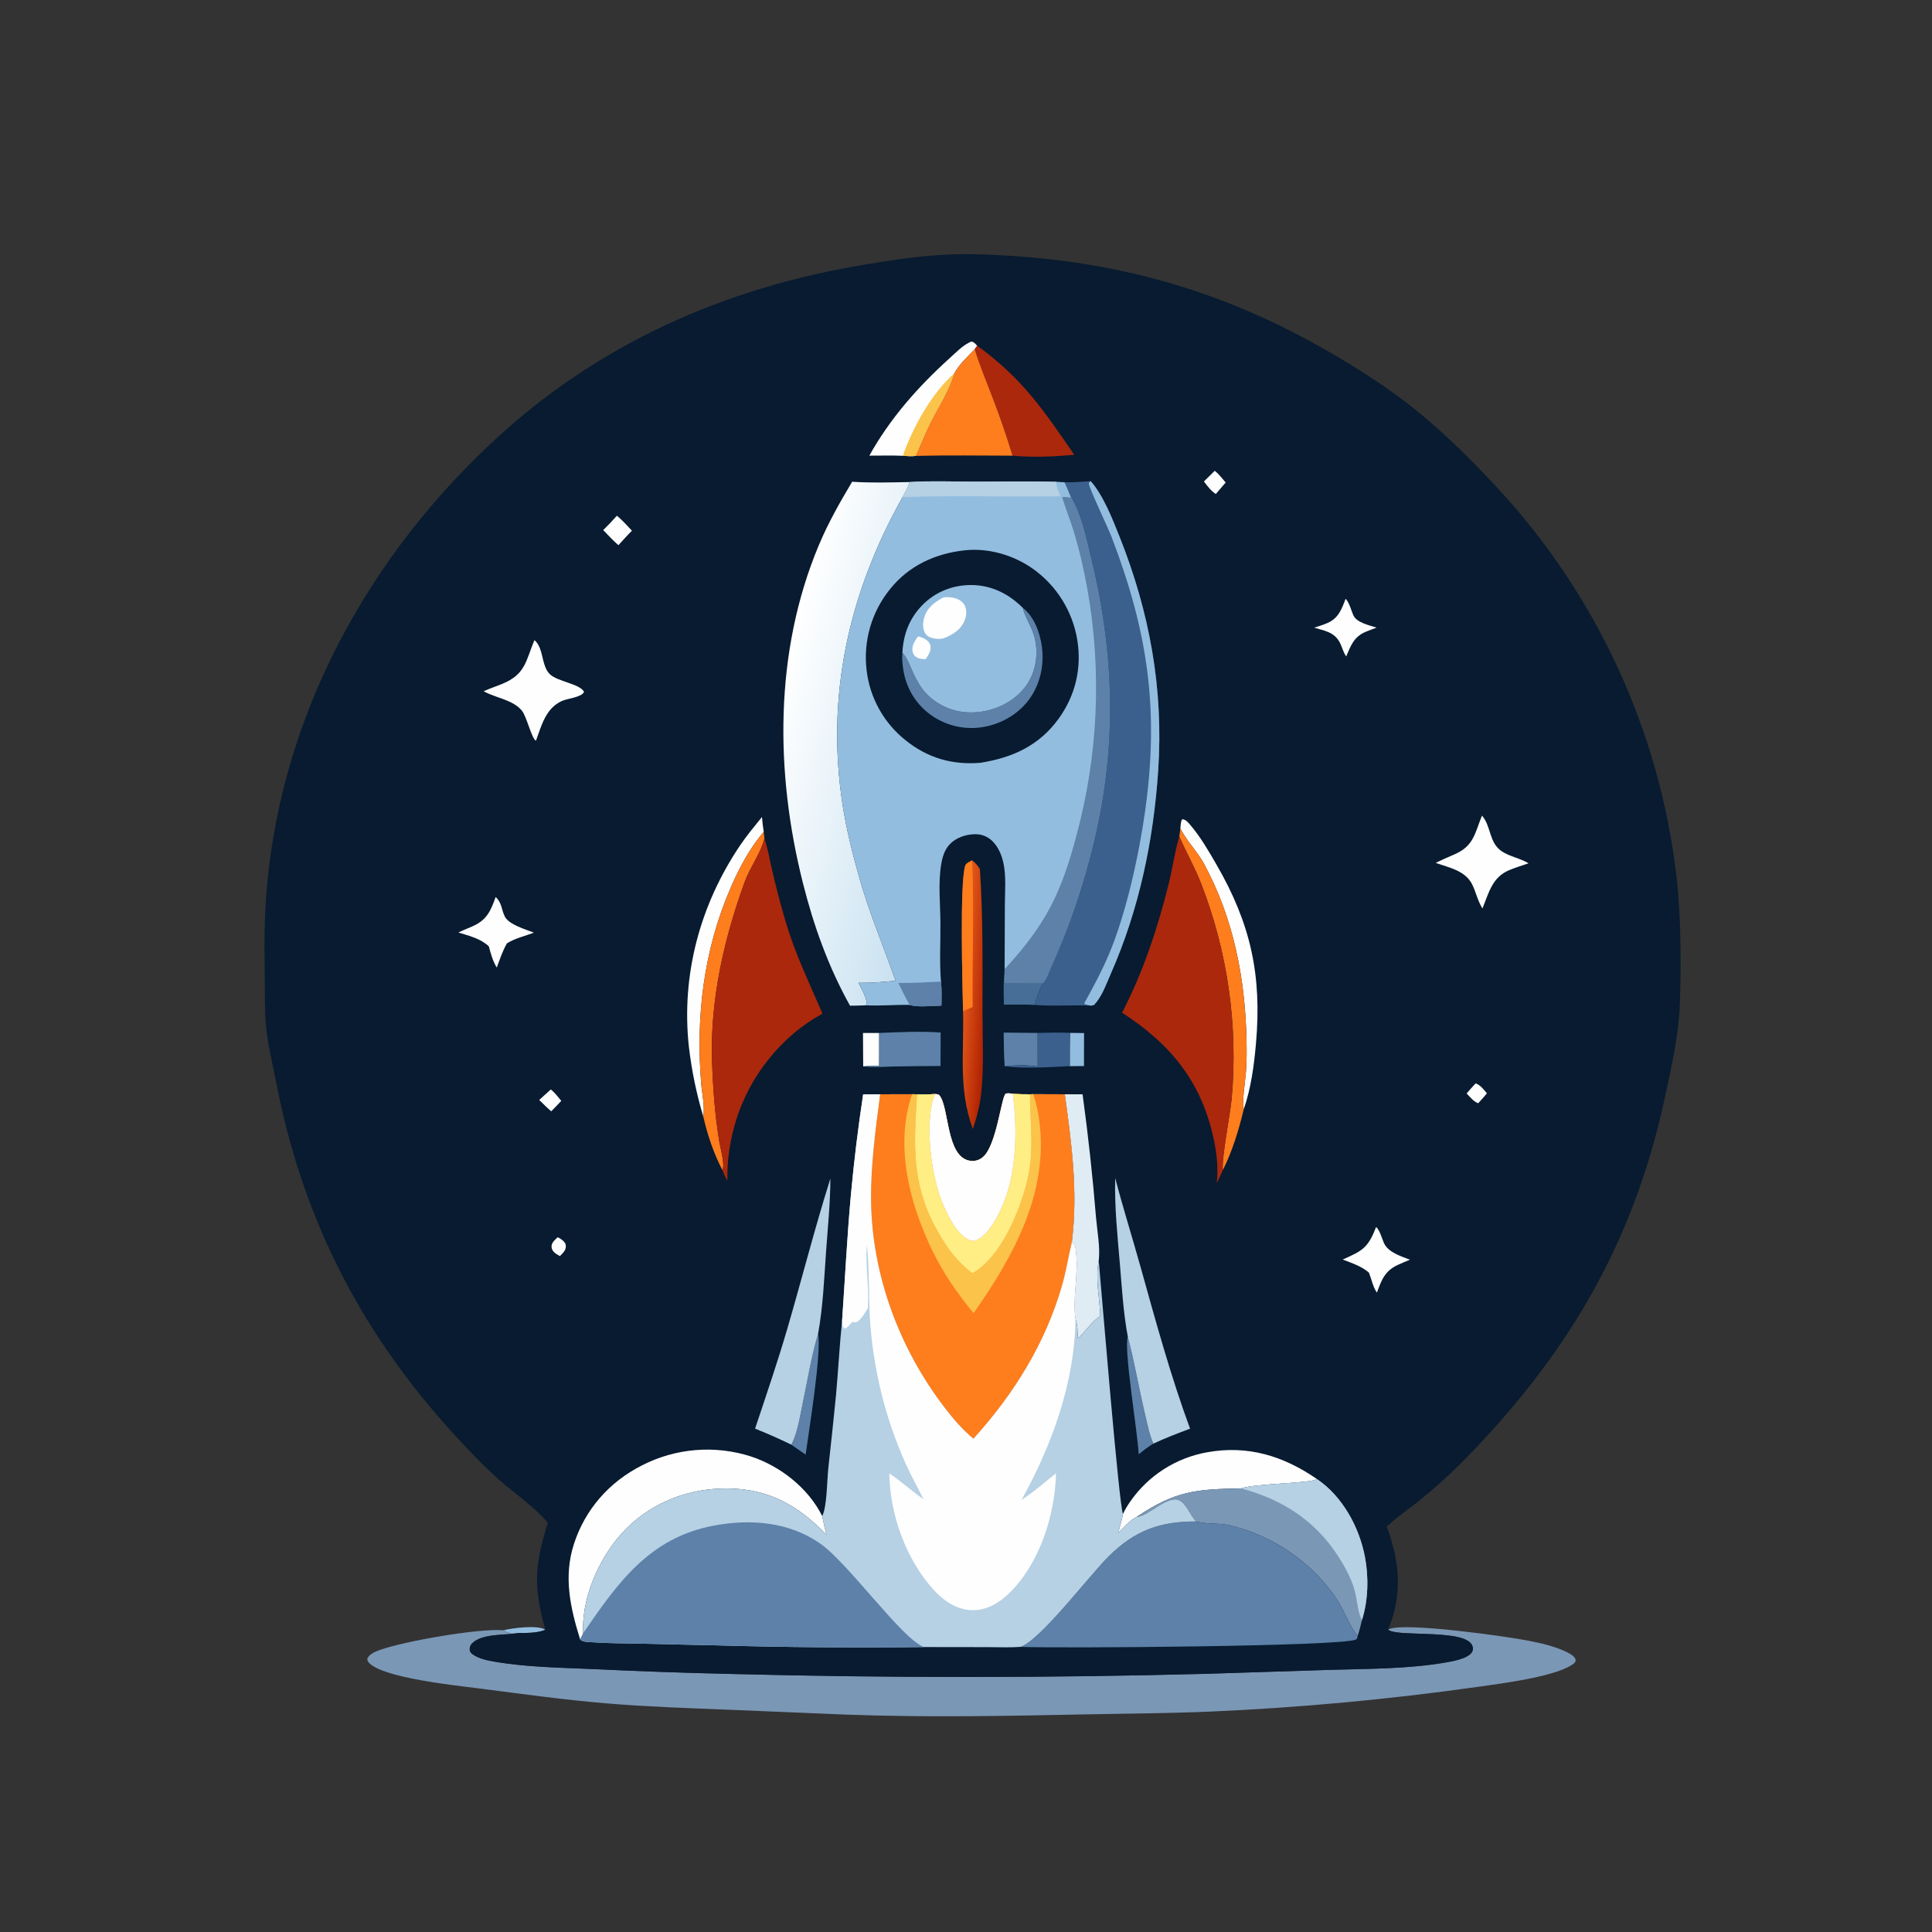 <?xml version="1.0" encoding="utf-8" ?>
<svg xmlns="http://www.w3.org/2000/svg" xmlns:xlink="http://www.w3.org/1999/xlink" width="1024" height="1024">
	<rect width="100%" height="100%" fill="#333333" stroke="none"/>
	<path fill="#93BDDF" d="M266.894 864.062C271.41 862.917 284.368 861.242 288.648 863.573C288.793 863.652 288.917 863.763 289.052 863.858C284.632 865.609 279.761 865.474 275.079 865.535C273.946 865.45 274.345 865.445 273.384 865.48C270.61 865.583 269.175 865.705 266.894 864.062Z"/>
	<path fill="#7B97B6" d="M735.716 863.701C735.936 863.604 736.153 863.501 736.376 863.41C745.275 859.794 799.148 867.405 809.992 869.584C816.684 870.929 823.666 872.432 829.855 875.375C831.659 876.232 834.214 877.436 835.015 879.386C835.308 880.101 834.947 880.533 834.702 881.209C826.849 888.522 794.854 892.411 783.416 894.043Q747.992 899.057 712.366 902.349Q676.741 905.64 640.998 907.202C619.045 908.129 597.102 908.212 575.142 908.662C533.339 909.517 491.252 910.311 449.461 908.817L386.559 906.209C365.102 905.343 343.599 904.648 322.192 902.885C298.97 900.973 276.176 897.747 253.1 894.806C242.211 893.418 202.583 889.31 195.489 881.214C194.743 880.364 194.828 880.242 194.626 879.209C195.889 876.538 198.712 875.481 201.344 874.527C214.238 869.849 253.819 862.966 266.894 864.062C269.175 865.705 270.61 865.583 273.384 865.48C274.345 865.445 273.946 865.45 275.079 865.535C268.074 866.796 255.807 865.642 250.337 870.898C249.326 871.869 248.873 872.984 248.953 874.39C249.017 875.497 249.696 876.214 250.578 876.844C253.783 879.132 258.305 880.06 262.137 880.72C279.195 883.654 296.66 883.853 313.905 884.623Q350.709 886.394 387.546 887.23Q513.307 890.47 639.065 887.158L705.014 885.06C725.102 884.464 745.842 884.592 765.701 881.245C769.493 880.606 778.434 879.151 780.311 875.396C780.815 874.39 780.761 873.532 780.438 872.499C777.54 863.243 742.253 867.728 736.182 864.057C736.015 863.956 735.872 863.82 735.716 863.701Z"/>
	<path fill="#081B30" d="M290.357 807.103C284.361 799.735 273.135 791.718 265.668 785.296C258.657 779.265 252.144 772.491 245.798 765.771C193.497 710.383 160.911 648.681 146.391 573.73C144.552 564.232 142.074 554.401 141.083 544.8C140.211 536.347 140.401 527.799 140.333 519.312C140.254 509.319 140.035 499.291 140.341 489.302C143.348 391.064 189.427 301.343 260.421 234.809C316.317 182.425 383.881 152.42 459.161 140.1C481.446 136.453 498.003 134.086 520.784 134.853C587.998 137.118 646.027 152.717 704.332 186.449C720.304 195.69 736.066 205.732 750.44 217.338C765.644 229.614 780.135 244.068 793.443 258.357Q795.898 261.001 798.3 263.693Q800.702 266.384 803.05 269.123Q805.399 271.862 807.693 274.646Q809.986 277.431 812.225 280.26Q814.463 283.089 816.646 285.962Q818.828 288.835 820.953 291.751Q823.078 294.666 825.145 297.623Q827.212 300.58 829.22 303.577Q831.228 306.574 833.177 309.61Q835.125 312.647 837.013 315.721Q838.902 318.795 840.729 321.906Q842.556 325.016 844.322 328.163Q846.087 331.309 847.79 334.489Q849.493 337.67 851.133 340.883Q852.772 344.097 854.349 347.342Q855.925 350.587 857.436 353.863Q858.948 357.139 860.394 360.444Q861.841 363.749 863.222 367.082Q864.603 370.415 865.918 373.774Q867.233 377.134 868.482 380.518Q869.73 383.903 870.911 387.312Q872.093 390.721 873.206 394.152Q874.32 397.584 875.366 401.037Q876.412 404.49 877.389 407.962Q878.367 411.435 879.275 414.927Q880.184 418.418 881.023 421.927Q881.863 425.435 882.633 428.96Q883.403 432.484 884.103 436.023Q884.804 439.563 885.434 443.115Q886.064 446.667 886.624 450.231Q887.184 453.795 887.674 457.369Q888.163 460.944 888.582 464.527C890.948 485.414 891.129 510.825 890.37 531.844C889.764 548.596 886.095 564.628 882.597 580.963C865.819 659.304 830.557 718.653 774.491 775.439Q763.287 786.566 750.931 796.398C745.813 800.446 740.249 804.19 735.512 808.662C735.352 808.813 735.196 808.967 735.037 809.119C741.823 827.661 743.58 844.867 735.716 863.701C735.872 863.82 736.015 863.956 736.182 864.057C742.253 867.728 777.54 863.243 780.438 872.499C780.761 873.532 780.815 874.39 780.311 875.396C778.434 879.151 769.493 880.606 765.701 881.245C745.842 884.592 725.102 884.464 705.014 885.06L639.065 887.158Q513.307 890.47 387.546 887.23Q350.709 886.394 313.905 884.623C296.66 883.853 279.195 883.654 262.137 880.72C258.305 880.06 253.783 879.132 250.578 876.844C249.696 876.214 249.017 875.497 248.953 874.39C248.873 872.984 249.326 871.869 250.337 870.898C255.807 865.642 268.074 866.796 275.079 865.535C279.761 865.474 284.632 865.609 289.052 863.858C282.669 840.676 283.3 829.946 290.357 807.103Z"/>
	<path fill="#FDFEFD" d="M295.57 655.772C296.482 656.183 297.26 656.642 298.037 657.269C299.123 658.147 299.902 659.026 299.914 660.513C299.933 662.824 298.256 664.223 296.766 665.742C295.627 665.186 294.338 664.392 293.461 663.457C292.594 662.533 292.195 661.403 292.368 660.13C292.611 658.345 294.358 656.945 295.57 655.772Z"/>
	<path fill="#FDFEFD" d="M782.09 574.218C784.647 575.017 786.409 577.533 788.109 579.483C786.643 581.296 785.055 583.005 783.494 584.736C781.132 583.987 779.046 581.302 777.343 579.563C778.861 577.729 780.494 575.985 782.09 574.218Z"/>
	<path fill="#FDFEFD" d="M291.956 577.417C294.102 579.174 295.744 581.341 297.485 583.485C295.769 585.371 293.942 587.18 292.171 589.016C289.926 587.144 287.883 585.034 285.798 582.988L291.956 577.417Z"/>
	<path fill="#FDFEFD" d="M643.844 249.521C646.042 251.269 647.809 253.614 649.64 255.736L644.395 261.835C641.895 260.214 639.857 257.558 638.102 255.191L643.844 249.521Z"/>
	<path fill="#FDFEFD" d="M326.944 273.352C329.835 275.621 332.375 278.631 334.936 281.278C332.461 283.747 330.135 286.385 327.77 288.959C324.92 286.503 322.345 283.651 319.716 280.957C322.244 278.505 324.626 276.003 326.944 273.352Z"/>
	<path fill="#93BDDF" d="M567.116 547.453L574.57 547.543L574.531 565.016L567.012 565.091Q566.983 556.271 567.116 547.453Z"/>
	<path fill="#FDFEFD" d="M457.401 547.494L465.992 547.492L465.966 564.985C463.181 565.022 460.269 564.882 457.508 565.221L457.401 547.494Z"/>
	<path fill="#466E96" d="M532.108 532.499C531.944 526.622 531.766 520.649 532.445 514.8L532.715 521.007L552.825 521.054C550.877 524.618 549.392 528.697 548.431 532.644C543.031 532.297 537.522 532.507 532.108 532.499Z"/>
	<path fill="#5D81A8" d="M597.748 708.451C601.333 722.028 603.618 735.806 606.86 749.45C608.084 754.601 609.142 760.328 611.3 765.163C608.503 766.83 606.054 768.764 603.537 770.821C602.97 759.02 595.526 715.24 597.748 708.451Z"/>
	<path fill="#5D81A8" d="M433.62 706.89C435.527 716.935 428.749 758.169 427.015 770.959C424.472 769.235 421.913 767.533 419.437 765.713C422.628 759.691 423.773 751.785 425.176 745.154C427.85 732.521 429.935 719.26 433.62 706.89Z"/>
	<path fill="#FDFEFD" d="M713.199 317.367C715.346 319.577 716.098 323.6 717.44 326.364C719.233 330.056 726.033 331.498 729.634 332.656Q726.707 333.694 723.834 334.873C717.666 337.473 715.919 342.12 713.553 347.906C711.885 345.793 711.312 342.663 709.978 340.28C706.98 334.925 701.984 334.312 696.547 332.675C698.944 331.913 701.401 331.175 703.702 330.154C709.454 327.602 711.124 322.844 713.199 317.367Z"/>
	<path fill="#5D81A8" d="M531.987 547.292L549.98 547.476L550.003 565.308C543.954 564.339 538.583 564.545 532.498 565.145C532.059 559.186 532.007 553.264 531.987 547.292Z"/>
	<path fill="#3B608D" d="M549.98 547.476C555.702 547.33 561.394 547.169 567.116 547.453Q566.983 556.272 567.012 565.091C555.824 565.566 543.617 566.564 532.498 565.145C538.583 564.545 543.954 564.339 550.003 565.308L549.98 547.476Z"/>
	<path fill="#FDFEFD" d="M729.383 650.319C731.353 652.159 732.377 656.183 733.448 658.678C735.646 663.798 742.558 665.819 747.314 667.675C745.24 668.532 743.15 669.375 741.11 670.31C733.963 673.586 732.355 678.173 729.788 685.11C727.829 682.502 726.826 677.681 725.565 674.52C721.561 671.084 716.508 669.469 711.669 667.572C722.341 662.843 725.03 661.413 729.383 650.319Z"/>
	<path fill="#FDFEFD" d="M262.707 475.448C266.093 478.57 265.719 482.059 267.541 485.744C269.697 490.105 278.681 492.605 282.977 494.331C278.15 496.175 273.133 497.236 268.695 499.986C266.374 503.967 264.902 508.528 263.298 512.832C261.142 509.286 260.151 505.529 259.081 501.561C254.603 497.382 248.655 496.024 242.97 494.245C245.65 492.909 248.481 491.899 251.187 490.614C258.301 487.235 260.172 482.423 262.707 475.448Z"/>
	<path fill="#5D81A8" d="M465.992 547.492C476.787 547.051 487.781 546.493 498.573 547.247L498.509 564.994Q485.993 565.04 473.479 565.277C468.278 565.379 462.654 565.922 457.508 565.221C460.269 564.882 463.181 565.022 465.966 564.985L465.992 547.492Z"/>
	<path fill="#FDFEFD" d="M785.477 432.281C790.408 437.906 789.129 446.561 795.859 451.134C800.008 453.953 805.31 454.765 809.672 457.29C809.835 457.384 809.995 457.483 810.156 457.579C806.754 458.733 803.26 459.802 799.941 461.181C790.837 464.961 789.133 473.232 785.731 481.492C783.346 477.743 782.342 473.161 780.473 469.146C776.908 461.49 768.282 459.947 760.947 457.336C764.085 455.796 767.237 454.397 770.458 453.039C781.157 448.529 781.564 441.956 785.477 432.281Z"/>
	<path fill="#FDFEFD" d="M283.248 339.294C284.108 339.997 284.704 340.761 285.264 341.724C287.982 346.402 287.452 353.227 291.29 357.196C295.26 361.3 307.463 362.355 309.565 366.737C308.095 369.654 300.982 370.136 297.919 371.487C289.295 375.293 287.011 384.527 284.058 392.613C281.751 391.435 279.177 379.824 276.613 376.67C272.029 371.03 263.118 369.962 256.931 366.681C256.738 366.579 256.547 366.471 256.356 366.366C259.564 364.89 262.981 363.798 266.25 362.447C278.55 357.364 278.618 350.424 283.248 339.294Z"/>
	<path fill="#FDFEFD" d="M625.615 439.126C625.774 437.546 625.745 435.551 626.587 434.193C628.476 434.326 629.605 435.761 630.794 437.14C636.233 443.448 640.596 451.053 644.763 458.258C662.993 489.778 668.852 517.014 665.694 553.048C664.662 564.82 663.063 576.804 659.192 588.011C658.381 581.758 659.865 574.525 660.365 568.235C660.822 562.479 660.792 556.668 660.662 550.898C659.926 518.288 653.816 486.876 638.224 457.943C634.767 451.529 629.443 446.322 626.006 439.869L625.615 439.126Z"/>
	<path fill="#FDFEFD" d="M460.766 241.494C471.728 221.804 486.513 205.061 503.164 190.002C506.663 186.837 510.394 182.841 514.812 181.033C516.406 181.338 516.803 182.092 517.92 183.234L516.641 185.103C512.856 189.008 508.399 193.094 505.791 197.897C503.131 207.16 497.748 215.241 493.405 223.786C490.441 229.617 488.074 235.655 485.436 241.63C483.128 241.937 480.868 241.722 478.555 241.577C472.66 241.321 466.671 241.513 460.766 241.494Z"/>
	<path fill="#FBC349" d="M478.555 241.577C483.501 226.913 494.036 208.028 505.791 197.897C503.131 207.16 497.748 215.241 493.405 223.786C490.441 229.617 488.074 235.655 485.436 241.63C483.128 241.937 480.868 241.722 478.555 241.577Z"/>
	<path fill="#FDFEFD" d="M403.853 433.037C404.045 435.672 404.419 438.27 404.792 440.884C397.234 449.829 392.074 459.53 387.414 470.193C373.007 503.158 368.686 538.758 371.659 574.48C372.093 579.698 373.677 586.519 372.717 591.655Q370.028 582.663 368.129 573.471Q366.231 564.28 365.137 554.958C360.957 516.77 371 479.477 392.447 447.799C395.923 442.665 399.973 437.869 403.853 433.037Z"/>
	<path fill="#FE7D1D" d="M404.792 440.884L405.16 444.4C402.928 452.979 397.631 459.398 394.68 467.519C383.815 497.414 376.393 529.745 377.388 561.721C377.842 576.298 378.882 590.975 381.304 605.368C381.813 608.397 384.182 616.897 383.024 619.611C382.965 619.751 382.866 619.87 382.787 619.999C378.19 611.12 374.928 601.384 372.717 591.655C373.677 586.519 372.093 579.698 371.659 574.48C368.686 538.758 373.007 503.158 387.414 470.193C392.074 459.53 397.234 449.829 404.792 440.884Z"/>
	<path fill="#FE7D1D" d="M625.615 439.126L626.006 439.869C629.443 446.322 634.767 451.529 638.224 457.943C653.816 486.876 659.926 518.288 660.662 550.898C660.792 556.668 660.822 562.479 660.365 568.235C659.865 574.525 658.381 581.758 659.192 588.011C656.57 599.029 653.231 609.946 648.184 620.123C647.156 615.425 652.2 589.459 652.806 582.317Q653.129 578.689 653.348 575.053Q653.566 571.418 653.68 567.777Q653.793 564.137 653.802 560.495Q653.81 556.852 653.714 553.211Q653.617 549.57 653.416 545.934Q653.214 542.297 652.908 538.668Q652.602 535.038 652.191 531.419Q651.78 527.8 651.265 524.195Q650.75 520.589 650.131 517Q649.513 513.411 648.791 509.841Q648.069 506.271 647.244 502.723Q646.42 499.175 645.493 495.653Q644.566 492.13 643.539 488.636Q642.511 485.142 641.383 481.679Q640.255 478.216 639.027 474.787Q637.8 471.357 636.474 467.965C633.221 459.611 628.635 451.67 625.057 443.404L625.615 439.126Z"/>
	<path fill="#AB280D" d="M517.92 183.234C541.778 200.503 553.103 217.327 569.359 241.035C558.616 242.024 547.426 242.529 536.676 241.513Q531.683 225.121 525.477 209.149C522.471 201.214 519.087 193.218 516.641 185.103L517.92 183.234Z"/>
	<defs>
		<linearGradient id="gradient_0" gradientUnits="userSpaceOnUse" x1="522.689" y1="526.983" x2="511.255" y2="526.187">
			<stop offset="0" stop-color="#B22504"/>
			<stop offset="1" stop-color="#E15518"/>
		</linearGradient>
	</defs>
	<path fill="url(#gradient_0)" d="M515.233 456.032C517.043 457.344 518.07 458.61 519.274 460.482C519.302 460.527 519.332 460.571 519.361 460.615C521.075 485.74 520.75 511.191 520.743 536.375C520.739 550.344 521.553 565.082 520.111 578.964C519.415 585.666 517.791 592.037 515.639 598.407C507.816 576.992 511.047 558.085 510.427 535.883C510.165 522.717 508.593 468.223 511.585 458.83C512.01 457.494 514.076 456.677 515.233 456.032Z"/>
	<path fill="#FE7D1D" d="M510.427 535.883C510.165 522.717 508.593 468.223 511.585 458.83C512.01 457.494 514.076 456.677 515.233 456.032C516.35 481.832 515.28 507.893 515.524 533.732C513.835 534.484 512.157 535.23 510.427 535.883Z"/>
	<path fill="#DFECF4" d="M564.366 579.993L573.791 579.995Q578.257 612.654 580.934 645.509C581.57 652.685 583.183 661.101 582.363 668.219C580.379 678.01 582.898 687.645 583.179 697.526C578.488 700.504 575.492 705.685 571.316 709.331C571.005 705.851 571.339 702.472 570.039 699.166C568.32 688.177 571.676 675.383 570.307 663.924C570.018 661.512 570.094 659.923 568.091 658.342C571.395 631.526 568.011 606.561 564.366 579.993Z"/>
	<path fill="#FE7D1D" d="M505.791 197.897C508.399 193.094 512.856 189.008 516.641 185.103C519.087 193.218 522.471 201.214 525.477 209.149Q531.682 225.121 536.676 241.513C519.612 241.497 502.493 241.2 485.436 241.63C488.074 235.655 490.441 229.617 493.405 223.786C497.748 215.241 503.131 207.16 505.791 197.897Z"/>
	<path fill="#FDFEFD" d="M595.218 802.439C596.219 800.087 597.748 797.752 599.189 795.646Q600.075 794.379 601.022 793.158Q601.969 791.936 602.974 790.762Q603.98 789.589 605.042 788.466Q606.104 787.343 607.22 786.273Q608.336 785.204 609.503 784.191Q610.67 783.177 611.886 782.222Q613.101 781.267 614.362 780.373Q615.623 779.479 616.926 778.648Q618.229 777.817 619.571 777.051Q620.914 776.285 622.292 775.585Q623.67 774.886 625.081 774.255Q626.492 773.624 627.933 773.063Q629.373 772.503 630.839 772.013Q632.305 771.524 633.794 771.107Q635.282 770.69 636.789 770.346Q638.296 770.003 639.818 769.734C661.386 765.829 680.272 771.696 698.005 783.916C694.626 786.346 666.131 786.133 657.831 788.887C633.673 789.274 622.893 790.295 602.558 803.904C598.802 805.766 595.577 809.602 592.616 812.553C593.536 809.202 594.541 805.848 595.218 802.439Z"/>
	<path fill="#B6D0E4" d="M591.087 624.4C595.179 640.076 600.066 655.566 604.428 671.172C612.517 700.112 620.369 729.008 630.767 757.234C624.205 759.697 617.646 762.176 611.3 765.163C609.142 760.328 608.084 754.601 606.86 749.45C603.618 735.806 601.333 722.028 597.748 708.451C595.371 695.671 594.616 682.498 593.523 669.557C592.263 654.635 590.659 639.397 591.087 624.4Z"/>
	<path fill="#B6D0E4" d="M400.205 757.204C406.1 739.547 412.063 722.114 417.297 704.226C425.046 677.742 431.812 650.971 440.121 624.648C440.094 637.548 438.743 650.542 437.832 663.403C436.8 677.987 436.221 692.478 433.62 706.89C429.935 719.26 427.85 732.521 425.176 745.154C423.773 751.785 422.628 759.691 419.437 765.713Q409.971 761.12 400.205 757.204Z"/>
	<path fill="#FDFEFD" d="M307.485 868.936C302.242 852.134 298.608 835.675 304.174 818.407C310.099 800.028 322.922 785.478 340.088 776.765Q341.744 775.91 343.44 775.137Q345.137 774.365 346.869 773.676Q348.601 772.988 350.365 772.386Q352.129 771.783 353.92 771.268Q355.712 770.754 357.526 770.327Q359.341 769.901 361.174 769.565Q363.008 769.228 364.855 768.983Q366.703 768.737 368.56 768.582Q370.418 768.427 372.281 768.364Q374.144 768.301 376.007 768.33Q377.871 768.358 379.731 768.478Q381.591 768.598 383.443 768.81Q385.295 769.021 387.134 769.324Q388.973 769.626 390.796 770.018Q392.618 770.411 394.419 770.892Q396.219 771.374 397.994 771.943C413.619 777.089 428.377 788.68 435.79 803.541C436.428 806.881 437.205 810.149 438.072 813.436C423.138 798.074 407.75 789.102 385.704 788.905C365.677 788.725 346.543 795.787 332.246 809.894C318.764 823.196 308.723 844.764 309.003 863.923C309.012 864.479 309.066 865.034 309.111 865.589C308.604 866.733 308.141 867.868 307.485 868.936Z"/>
	<path fill="#7B97B6" d="M698.005 783.916C711.584 793.112 720.455 809.409 723.465 825.293C725.498 836.015 725.183 848.23 721.874 858.675C721.214 861.473 720.551 864.227 719.624 866.953C715.724 862.751 712.592 854.023 709.4 848.979C696.618 828.78 674.711 813.634 651.427 808.38C646.005 807.156 640.162 807.908 634.867 806.625C634.594 806.559 634.323 806.486 634.051 806.416C630.785 803.25 629.191 797.449 625.194 795.252C619.403 792.07 608.727 803.28 603.307 803.856C603.058 803.882 602.808 803.888 602.558 803.904C622.893 790.295 633.673 789.274 657.831 788.887C666.131 786.133 694.626 786.346 698.005 783.916Z"/>
	<path fill="#B6D0E4" d="M698.005 783.916C711.584 793.112 720.455 809.409 723.465 825.293C725.498 836.015 725.183 848.23 721.874 858.675C719.597 854.718 719.342 848.124 718.161 843.599C716.807 838.406 714.405 833.437 711.721 828.811C699.349 807.49 681.307 795.177 657.831 788.887C666.131 786.133 694.626 786.346 698.005 783.916Z"/>
	<path fill="#AB280D" d="M405.16 444.4C406.928 449.502 407.813 455.067 409.04 460.338Q412.159 473.944 416.057 487.348C421.548 506.075 428.443 519.64 435.913 537.308C414.188 548.944 397.089 570.66 390.026 594.15Q388.832 597.997 387.949 601.927Q387.067 605.857 386.502 609.845Q385.937 613.834 385.693 617.854Q385.449 621.875 385.527 625.902C384.462 623.966 383.576 622.063 382.787 619.999C382.866 619.87 382.965 619.751 383.024 619.611C384.182 616.897 381.813 608.397 381.304 605.368C378.882 590.975 377.842 576.298 377.388 561.721C376.393 529.745 383.815 497.414 394.68 467.519C397.631 459.398 402.928 452.979 405.16 444.4Z"/>
	<path fill="#AB280D" d="M625.057 443.404C628.635 451.67 633.221 459.611 636.474 467.965Q637.8 471.357 639.027 474.787Q640.255 478.216 641.383 481.679Q642.511 485.142 643.539 488.636Q644.566 492.13 645.493 495.653Q646.42 499.175 647.244 502.723Q648.069 506.271 648.791 509.841Q649.513 513.411 650.131 517Q650.75 520.589 651.265 524.195Q651.78 527.8 652.191 531.419Q652.602 535.038 652.908 538.668Q653.214 542.297 653.416 545.934Q653.617 549.57 653.714 553.211Q653.81 556.852 653.802 560.495Q653.793 564.137 653.68 567.777Q653.566 571.418 653.348 575.053Q653.129 578.689 652.806 582.317C652.2 589.459 647.156 615.425 648.184 620.123C647.146 622.479 646 624.789 644.885 627.109C645.824 619.339 644.924 611.266 643.28 603.646C636.694 573.121 620.425 553.418 594.724 536.744C605.975 514.994 613.509 492.145 619.44 468.427C621.517 460.124 622.569 451.607 625.057 443.404Z"/>
	<path fill="#3B608D" d="M564.258 255.6C568.919 255.721 573.459 255.362 578.102 255.017C584.826 262.708 589.593 274.951 593.388 284.48C609.366 324.6 616.747 365.147 613.867 408.333C611.4 445.331 603.77 482.028 588.776 516.022C586.399 521.411 583.973 528.468 579.819 532.65C579.229 532.829 578.767 532.995 578.146 533.005C568.245 532.601 558.339 533.401 548.431 532.644C549.392 528.697 550.877 524.618 552.825 521.054C554.759 518.952 556.024 514.897 557.207 512.239Q563.583 498.109 568.733 483.486Q573.883 468.864 577.769 453.857C591.737 401.221 591.273 350.393 578.575 297.606C575.876 286.384 573.515 273.832 567.714 263.749C566.645 260.998 565.442 258.304 564.258 255.6Z"/>
	<path fill="#93BDDF" d="M578.146 533.005L575.249 532.326C574.538 531.663 574.535 532.014 574.914 531.33C579.488 523.072 583.895 514.867 587.604 506.176C596.801 484.628 603.653 453.342 606.932 429.94C614.472 376.135 608.43 334.952 589.162 284.59C587.39 279.959 577.165 258.499 577.14 256.437C577.13 255.589 577.524 255.533 578.102 255.017C584.826 262.708 589.593 274.951 593.388 284.48C609.366 324.6 616.747 365.147 613.867 408.333C611.4 445.331 603.77 482.028 588.776 516.022C586.399 521.411 583.973 528.468 579.819 532.65C579.229 532.829 578.767 532.995 578.146 533.005Z"/>
	<path fill="#5D81A8" d="M540.942 872.888C551.879 868.918 577.253 835.125 587.769 824.76C601.603 811.126 614.854 806.337 634.051 806.416C634.323 806.486 634.594 806.559 634.867 806.625C640.162 807.908 646.005 807.156 651.427 808.38C674.711 813.634 696.618 828.78 709.4 848.979C712.592 854.023 715.724 862.751 719.624 866.953C719.401 867.775 719.474 868.574 718.66 868.993C711.592 872.629 562.017 873.704 540.942 872.888Z"/>
	<defs>
		<linearGradient id="gradient_1" gradientUnits="userSpaceOnUse" x1="501.812" y1="403.157" x2="409.282" y2="380.143">
			<stop offset="0" stop-color="#CAE2F1"/>
			<stop offset="1" stop-color="white"/>
		</linearGradient>
	</defs>
	<path fill="url(#gradient_1)" d="M451.658 255.33C461.875 256.022 471.944 255.686 482.167 255.491C481.373 258.3 479.75 260.895 478.383 263.465C449.823 314.294 437.602 368.795 446.639 426.913C448.639 439.771 451.823 452.268 455.327 464.787C460.604 483.646 468.236 501.409 474.669 519.835C468.086 520.474 461.645 521.016 455.021 520.911C456.633 524.228 458.823 527.867 459.427 531.514L458.948 532.84C456.158 532.995 453.336 532.986 450.541 533.046C439.076 512.506 431.287 490.771 425.551 467.995C410.791 409.383 410.317 345.315 434.034 288.865C438.965 277.128 445.142 266.246 451.658 255.33Z"/>
	<path fill="#93BDDF" d="M482.167 255.491C493.373 254.773 504.881 255.277 516.118 255.284C530.654 255.294 545.273 254.971 559.8 255.358L564.258 255.6C565.442 258.304 566.645 260.998 567.714 263.749C573.515 273.832 575.876 286.384 578.575 297.606C591.273 350.393 591.737 401.221 577.769 453.857Q573.883 468.864 568.733 483.486Q563.583 498.109 557.207 512.239C556.024 514.897 554.759 518.952 552.825 521.054L532.715 521.007L532.445 514.8L532.466 513.66L532.595 479.649C532.626 472.513 533.324 464.815 531.912 457.792C531.041 453.465 529.208 448.996 526.035 445.853C523.484 443.326 520.239 442.066 516.656 442.139C511.793 442.237 506.589 443.995 503.242 447.629C500.528 450.577 499.436 454.505 498.813 458.372C497.206 468.354 498.387 479.181 498.454 489.288C498.521 499.243 497.935 509.49 498.672 519.404C498.693 519.693 498.722 519.98 498.748 520.268C499.219 524.47 499.021 528.77 498.988 532.994C494.196 533.037 486.593 534.044 482.131 532.62C474.414 532.48 466.637 533.202 458.948 532.84L459.427 531.514C458.823 527.867 456.633 524.228 455.021 520.911C461.645 521.016 468.086 520.474 474.669 519.835C468.236 501.409 460.604 483.646 455.327 464.787C451.823 452.268 448.639 439.771 446.639 426.913C437.602 368.795 449.823 314.294 478.383 263.465C479.75 260.895 481.373 258.3 482.167 255.491Z"/>
	<path fill="#5D81A8" d="M498.748 520.268C499.219 524.47 499.021 528.77 498.988 532.994C494.196 533.037 486.593 534.044 482.131 532.62C479.895 528.906 478.08 524.878 476.146 520.997C483.682 521.078 491.222 520.624 498.748 520.268Z"/>
	<path fill="#B6D0E4" d="M482.167 255.491C493.373 254.773 504.881 255.277 516.118 255.284C530.654 255.294 545.273 254.971 559.8 255.358C559.946 258.141 560.955 260.519 562.094 263.027C534.179 263.411 506.294 262.508 478.383 263.465C479.75 260.895 481.373 258.3 482.167 255.491Z"/>
	<path fill="#5D81A8" d="M532.466 513.66C541.781 503.597 550.131 493.153 556.601 480.978C562.931 469.067 567.064 455.937 570.51 442.932Q571.591 438.943 572.562 434.926Q573.532 430.908 574.392 426.866Q575.251 422.823 575.999 418.759Q576.746 414.694 577.381 410.61Q578.017 406.526 578.539 402.427Q579.061 398.327 579.47 394.214Q579.879 390.102 580.174 385.979Q580.469 381.857 580.651 377.728Q580.832 373.599 580.9 369.467Q580.967 365.335 580.92 361.202Q580.874 357.069 580.713 352.94Q580.553 348.81 580.278 344.686Q580.004 340.562 579.615 336.448Q579.227 332.333 578.726 328.231Q578.224 324.128 577.61 320.041Q576.995 315.954 576.268 311.886C574.385 301.525 571.994 291.009 568.87 280.957C567.039 275.068 564.729 269.345 562.927 263.446C564.515 263.25 566.128 263.561 567.714 263.749C573.515 273.832 575.876 286.384 578.575 297.606C591.273 350.393 591.737 401.221 577.769 453.857Q573.883 468.864 568.733 483.486Q563.583 498.109 557.207 512.239C556.024 514.897 554.759 518.952 552.825 521.054L532.715 521.007L532.445 514.8L532.466 513.66Z"/>
	<path fill="#081B30" d="M511.26 291.692C523.846 290.281 537.179 294.21 547.44 301.45Q548.603 302.276 549.724 303.158Q550.844 304.041 551.92 304.977Q552.996 305.914 554.024 306.903Q555.053 307.891 556.031 308.929Q557.009 309.968 557.935 311.053Q558.86 312.138 559.731 313.268Q560.602 314.397 561.417 315.568Q562.231 316.74 562.986 317.95Q563.741 319.16 564.436 320.406Q565.131 321.651 565.763 322.93Q566.395 324.209 566.964 325.517Q567.532 326.825 568.035 328.16Q568.538 329.495 568.975 330.853Q569.411 332.211 569.78 333.589Q570.149 334.967 570.449 336.361Q570.75 337.755 570.981 339.163C573.436 354.139 569.972 368.695 561.068 380.965C550.701 395.25 536.657 401.57 519.659 404.299C504.747 405.5 491.809 401.834 480.065 392.432Q478.991 391.583 477.96 390.682Q476.93 389.781 475.945 388.83Q474.959 387.879 474.022 386.881Q473.085 385.883 472.198 384.841Q471.311 383.798 470.476 382.713Q469.641 381.627 468.861 380.502Q468.081 379.378 467.357 378.216Q466.633 377.054 465.966 375.858Q465.3 374.661 464.694 373.434Q464.088 372.207 463.542 370.951Q462.997 369.695 462.514 368.414Q462.031 367.133 461.611 365.83Q461.192 364.526 460.837 363.204Q460.483 361.882 460.193 360.544Q459.904 359.206 459.681 357.855Q459.458 356.504 459.301 355.144Q459.133 353.719 459.036 352.287Q458.939 350.855 458.914 349.421Q458.889 347.986 458.936 346.552Q458.982 345.118 459.101 343.687Q459.219 342.257 459.408 340.835Q459.598 339.413 459.858 338.001Q460.119 336.59 460.45 335.194Q460.78 333.797 461.18 332.419Q461.58 331.041 462.049 329.685Q462.517 328.328 463.052 326.997Q463.588 325.666 464.19 324.363Q464.791 323.06 465.457 321.789Q466.123 320.518 466.851 319.281Q467.58 318.045 468.369 316.847Q469.158 315.648 470.007 314.491Q470.855 313.334 471.76 312.22C481.684 299.836 495.669 293.375 511.26 291.692Z"/>
	<path fill="#5D81A8" d="M542.069 322.161C548.122 326.705 551.228 335.436 552.224 342.697C553.584 352.607 551.219 363.184 545.102 371.174C538.976 379.176 529.618 384.243 519.675 385.555Q518.776 385.671 517.872 385.744Q516.968 385.816 516.062 385.844Q515.155 385.872 514.249 385.855Q513.342 385.839 512.437 385.778Q511.533 385.717 510.632 385.612Q509.731 385.507 508.837 385.358Q507.943 385.209 507.057 385.016Q506.17 384.823 505.295 384.587Q504.419 384.351 503.556 384.073Q502.694 383.794 501.845 383.474Q500.997 383.153 500.166 382.791Q499.334 382.43 498.521 382.028Q497.709 381.626 496.916 381.184Q496.124 380.743 495.355 380.264Q494.585 379.784 493.84 379.267Q493.095 378.751 492.376 378.198C484.487 372.099 479.793 363.428 478.559 353.573C478.248 351.087 478.027 348.491 478.288 345.996C480.279 348.092 481.373 350.548 482.49 353.171C486.3 362.116 489.672 368.45 498.489 373.426C506.771 378.1 516.328 378.671 525.378 376.053C533.874 373.594 541.717 368.035 545.889 360.114C549.96 352.383 550.444 342.423 547.168 334.31C545.671 330.604 543.421 326.915 542.325 323.094C542.236 322.784 542.154 322.472 542.069 322.161Z"/>
	<path fill="#93BDDF" d="M478.288 345.996C478.748 336.313 481.983 327.774 488.811 320.778C495.665 313.754 504.826 310.085 514.612 310.076C525.292 310.068 534.626 314.657 542.069 322.161C542.154 322.472 542.236 322.784 542.325 323.094C543.421 326.915 545.671 330.604 547.168 334.31C550.444 342.423 549.96 352.383 545.889 360.114C541.717 368.035 533.874 373.594 525.378 376.053C516.328 378.671 506.771 378.1 498.489 373.426C489.672 368.45 486.3 362.116 482.49 353.171C481.373 350.548 480.279 348.092 478.288 345.996Z"/>
	<path fill="#FDFEFD" d="M486.623 337.268C487.99 337.666 489.265 338.086 490.498 338.815C491.82 339.597 492.958 340.906 493.18 342.477C493.555 345.125 492.053 347.221 490.644 349.3C488.976 349.329 487.222 349.256 485.771 348.35C484.413 347.503 483.822 346.352 483.607 344.797C483.215 341.968 485.106 339.426 486.623 337.268Z"/>
	<path fill="#FDFEFD" d="M500.223 316.56C502.483 316.456 504.456 316.44 506.617 317.188C508.747 317.926 510.597 319.151 511.502 321.292C512.529 323.725 512.193 326.643 511.191 329.025C509.069 334.066 504.913 336.341 500.149 338.329C498.158 338.856 496.12 338.669 494.125 338.191C492.442 337.787 491.04 336.888 490.201 335.343C488.94 333.018 489.099 329.952 489.808 327.485C491.398 321.952 495.405 319.095 500.223 316.56Z"/>
	<path fill="#B6D0E4" d="M495.48 579.84C496.302 579.959 497.319 579.84 497.88 580.515C503.259 586.991 501.309 613.509 514.295 615.265C516.704 615.591 519.004 614.9 520.877 613.36C528.352 607.216 530.759 580.586 533.164 579.587C533.411 579.484 534.655 579.502 535.001 579.515C535.628 579.539 536.269 579.646 536.89 579.729C539.917 579.946 542.896 580.022 545.931 579.995L547.657 579.93L564.366 579.993C568.011 606.561 571.395 631.526 568.091 658.342C570.094 659.923 570.018 661.512 570.307 663.924C571.676 675.383 568.32 688.177 570.039 699.166C571.339 702.472 571.005 705.851 571.316 709.331C575.492 705.685 578.488 700.504 583.179 697.526C582.898 687.645 580.379 678.01 582.363 668.219C583.701 682.749 593.115 798.456 595.218 802.439C594.541 805.848 593.536 809.202 592.616 812.553C595.577 809.602 598.802 805.766 602.558 803.904C602.808 803.888 603.058 803.882 603.307 803.856C608.727 803.28 619.403 792.07 625.194 795.252C629.191 797.449 630.785 803.25 634.051 806.416C614.854 806.337 601.603 811.126 587.769 824.76C577.253 835.125 551.879 868.918 540.942 872.888C535.115 873.297 529.074 873.012 523.224 873.017L489.77 872.971Q434.639 873.638 379.527 872.071L337.308 871.131C329.894 870.938 322.487 871.048 315.085 870.479C312.857 870.307 308.877 870.559 307.485 868.936C308.141 867.868 308.604 866.733 309.111 865.589C309.066 865.034 309.012 864.479 309.003 863.923C308.723 844.764 318.764 823.196 332.246 809.894C346.543 795.787 365.677 788.725 385.704 788.905C407.75 789.102 423.138 798.074 438.072 813.436C437.205 810.149 436.428 806.881 435.79 803.541C438.313 798.779 438.35 784.713 438.976 778.551Q441.162 758.982 443.107 739.388C444.281 726.26 444.969 713.085 446.328 699.975C447.873 677.785 448.982 655.472 450.99 633.329Q453.455 606.584 457.484 580.029L466.511 579.991L483.431 579.957L486.049 579.993C489.158 579.978 492.391 580.142 495.48 579.84Z"/>
	<path fill="#5D81A8" d="M309.111 865.589C327.334 839.058 344.137 814.999 378.344 808.607C397.818 804.968 418.06 806.526 434.697 818.11C449.784 828.616 478.189 868.935 489.77 872.971Q434.639 873.638 379.527 872.071L337.308 871.131C329.894 870.938 322.487 871.048 315.085 870.479C312.857 870.307 308.877 870.559 307.485 868.936C308.141 867.868 308.604 866.733 309.111 865.589Z"/>
	<path fill="#FDFEFD" d="M457.484 580.029L466.511 579.991C464.127 598.295 461.557 617.013 461.684 635.511C461.958 675.401 476.599 714.746 500.863 746.288C505.422 752.216 510.151 757.751 515.949 762.511C537.481 738.704 554.156 711.938 563.011 680.895C565.141 673.429 566.257 665.845 568.091 658.342C570.094 659.923 570.018 661.512 570.307 663.924C571.676 675.383 568.32 688.177 570.039 699.166C569.569 732.85 557.636 765.744 541.472 794.909C548.057 790.779 553.587 785.619 559.704 780.902C559.204 803.116 550.966 828.966 534.596 844.707C529.337 849.764 522.745 853.585 515.229 853.422C507.108 853.246 500.288 848.568 494.989 842.784C480.192 826.63 471.655 802.703 471.341 780.954C477.672 785.108 483.189 790.339 489.458 794.581C486.349 788.287 482.877 782.165 480.006 775.758Q477.937 771.132 476.081 766.417Q474.226 761.702 472.587 756.907Q470.948 752.112 469.529 747.247Q468.11 742.383 466.915 737.458Q465.719 732.534 464.749 727.561Q463.779 722.587 463.037 717.574Q462.294 712.562 461.781 707.521Q461.268 702.479 460.985 697.42C460.615 691.103 460.484 664.451 459.413 660.369C458.677 671.45 460.704 682.313 460.03 693.263C458.581 695.713 456.34 699.632 453.752 700.921L451.826 700.629C450.367 701.882 449.493 703.571 447.703 704.248C446.522 703.24 446.461 702.335 446.36 700.773C446.343 700.507 446.339 700.241 446.328 699.975C447.873 677.785 448.982 655.472 450.99 633.329Q453.455 606.584 457.484 580.029Z"/>
	<path fill="#FE7D1D" d="M495.48 579.84C496.302 579.959 497.319 579.84 497.88 580.515C503.259 586.991 501.309 613.509 514.295 615.265C516.704 615.591 519.004 614.9 520.877 613.36C528.352 607.216 530.759 580.586 533.164 579.587C533.411 579.484 534.655 579.502 535.001 579.515C535.628 579.539 536.269 579.646 536.89 579.729C539.917 579.946 542.896 580.022 545.931 579.995L547.657 579.93L564.366 579.993C568.011 606.561 571.395 631.526 568.091 658.342C566.257 665.845 565.141 673.429 563.011 680.895C554.156 711.938 537.481 738.704 515.949 762.511C510.151 757.751 505.422 752.216 500.863 746.288C476.599 714.746 461.958 675.401 461.684 635.511C461.557 617.013 464.127 598.295 466.511 579.991L483.431 579.957L486.049 579.993C489.158 579.978 492.391 580.142 495.48 579.84Z"/>
	<path fill="#FBC349" d="M483.431 579.957L486.049 579.993C484.43 605.425 482.964 626.505 495.503 649.971C498.723 655.996 502.387 661.936 506.917 667.074C509.505 670.009 512.292 672.462 515.361 674.874C529.653 666.93 539.112 644.98 543.429 629.764C548.756 610.986 545.954 598.347 545.931 579.995L547.657 579.93C548.763 583.385 549.688 586.811 550.302 590.39C557.084 629.923 537.874 664.985 515.993 696.013C507.455 685.604 500.18 675.176 494.265 663.066C482.103 638.161 474.046 607.064 483.431 579.957Z"/>
	<path fill="#FEEE83" d="M536.89 579.729C539.917 579.946 542.896 580.022 545.931 579.995C545.954 598.347 548.756 610.986 543.429 629.764C539.112 644.98 529.653 666.93 515.361 674.874C512.292 672.462 509.505 670.009 506.917 667.074C502.387 661.936 498.723 655.996 495.503 649.971C482.964 626.505 484.43 605.425 486.049 579.993C489.158 579.978 492.391 580.142 495.48 579.84C489.699 594.449 493.539 623.677 499.671 638.005C502.394 644.369 507.246 654.726 514.12 657.38C515.425 657.884 516.473 657.838 517.735 657.246C525.301 653.703 531.258 640.329 533.698 632.72C539.058 616.008 538.91 597.058 536.89 579.729Z"/>
	<path fill="#FDFEFD" d="M495.48 579.84C496.302 579.959 497.319 579.84 497.88 580.515C503.259 586.991 501.309 613.509 514.295 615.265C516.704 615.591 519.004 614.9 520.877 613.36C528.352 607.216 530.759 580.586 533.164 579.587C533.411 579.484 534.655 579.502 535.001 579.515C535.628 579.539 536.269 579.646 536.89 579.729C538.91 597.058 539.058 616.008 533.698 632.72C531.258 640.329 525.301 653.703 517.735 657.246C516.473 657.838 515.425 657.884 514.12 657.38C507.246 654.726 502.394 644.369 499.671 638.005C493.539 623.677 489.699 594.449 495.48 579.84Z"/>
</svg>
